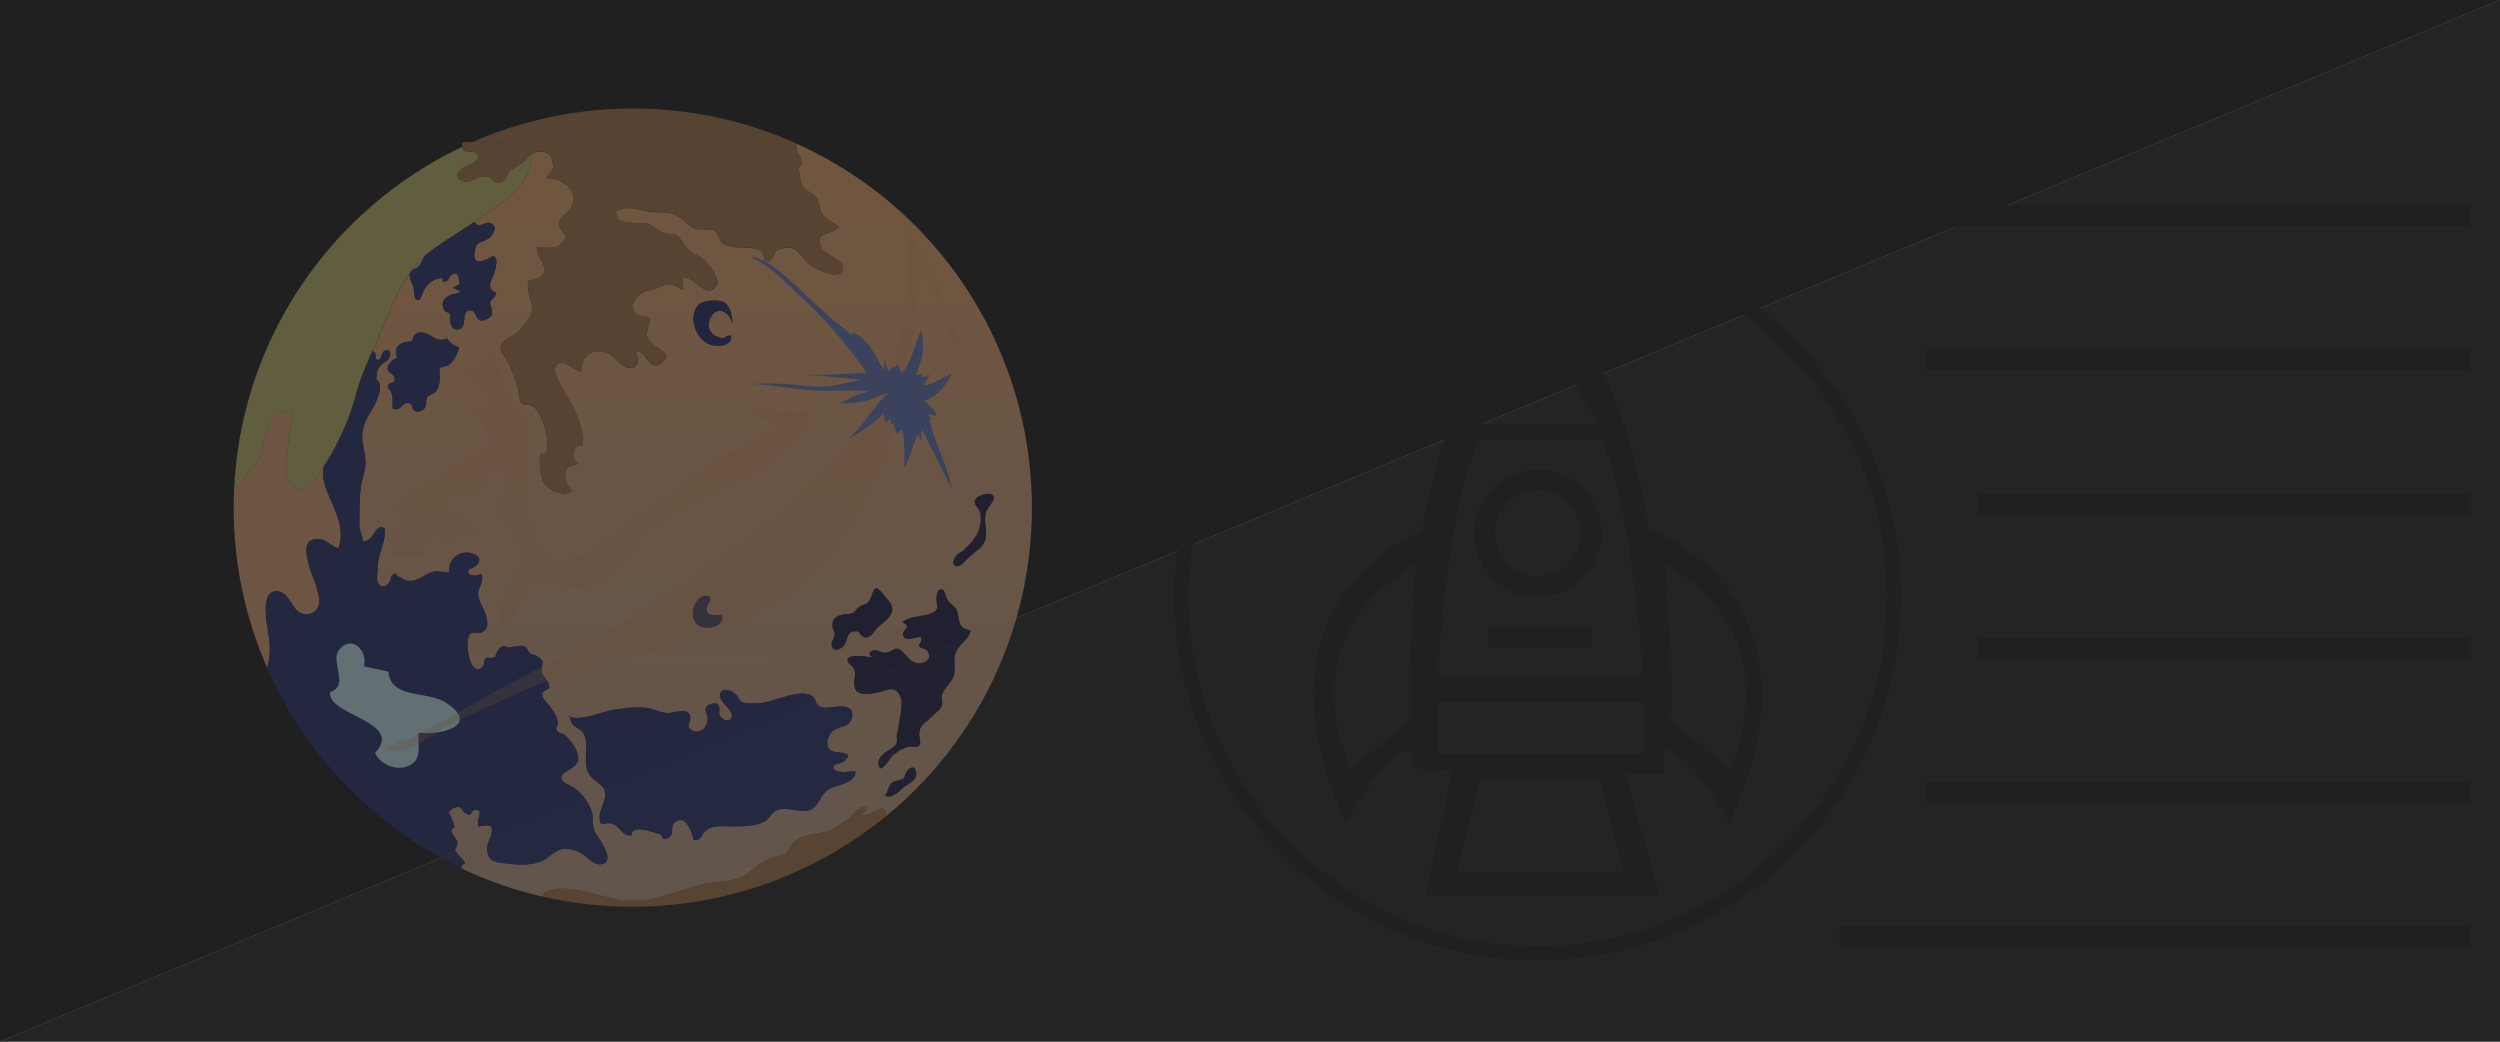<svg id="Layer_1" data-name="Layer 1" xmlns="http://www.w3.org/2000/svg" xmlns:xlink="http://www.w3.org/1999/xlink" viewBox="0 0 1440 600"><defs><style>.cls-1{fill:#2b2b2b;}.cls-14,.cls-2{fill:#202121;}.cls-3{fill:#abb2aa;}.cls-4{fill:#dfa778;}.cls-5{fill:url(#linear-gradient);}.cls-6{fill:#2c2f81;}.cls-10,.cls-6,.cls-7,.cls-8,.cls-9{opacity:0.75;}.cls-7{fill:#2b3789;}.cls-8{fill:#242257;}.cls-9{fill:#fbf089;}.cls-10,.cls-12{fill:#d5945c;}.cls-11{fill:#c5e8f2;}.cls-12{opacity:0.26;}.cls-13{fill:#6176b9;}.cls-14{opacity:0.6;}</style><linearGradient id="linear-gradient" x1="401.98" y1="518.56" x2="399.4" y2="83.08" gradientUnits="userSpaceOnUse"><stop offset="0" stop-color="#c1a58f"/><stop offset="1" stop-color="#eca76c"/></linearGradient></defs><title>about-us-background</title><polygon class="cls-1" points="0 600 1440 600 1440 0 0 600"/><polygon class="cls-2" points="0 0 0 600 1440 0 0 0"/><path class="cls-3" d="M241.45,153.19c.91-1.09,1.82-3.41,2.6-4.78a11.5,11.5,0,0,1,1.44-1.87,53.53,53.53,0,0,0-8.7,9.64C238,154.86,240.21,154.67,241.45,153.19Z"/><path class="cls-4" d="M155.18,369.35c-.66-6.57-6.75-30.47,5.11-28.72,7.83,1.15,7.91,14.32,17,13.05,13.63-1.91,2-21.49.65-27.85-1.29-6-3.83-14.15,3.32-15.23,6.28-1,8.4,3.54,13.56,5.2,5.33-13.95-5.83-27-8.53-39.67a27.59,27.59,0,0,1,0-7.28c-1.58,2.41-3.23,4.76-5,7-2.2,2.86-3.65,6.2-7.46,6a9.74,9.74,0,0,1-8.52-7.79c-2-12.32,3.22-25.28,2.54-37.82-7.63-.78-12.5,7.23-14.71,13.52-1.57,4.46-1.72,9.6-3.91,13.85s-5.87,8.28-8.75,11.89a16.59,16.59,0,0,1-5.55,4.94q-.32,6-.31,12a229.09,229.09,0,0,0,19.3,92.3A46,46,0,0,0,155.18,369.35Z"/><path class="cls-5" d="M594.36,292.45A229.94,229.94,0,0,0,458.76,82.73,14.15,14.15,0,0,0,459,86.1c.76,3.34,5.35,8,.62,10.74,1.5,2.94,1,5.49,1.9,8.47,1.32,4.51,4.14,4.46,7.3,6.83,4.17,3.13,2.39,8.94,6.26,12.89,2.26,2.3,5.71,3.46,8.16,5.75-4,4.88-14.89,2.4-10,11.95,2.23,4.33,13.89,7.3,12.2,12.53-2.18,6.74-14.82-.24-18.18-2.31-3.87-2.38-6.61-8.07-10.42-9.79-2.14-1-7.78-.21-9.63,1.3s-2,6.8-5.38,6c-2.3-.57-1.45-3.3-2.63-4.76-2.52-3.16-7.34-2.89-10.93-3a31.4,31.4,0,0,1-9.79-1.54c-4.78-1.69-2.87-2.48-5.19-6.31-3-4.94-9.55-1-14.18-3.63-3.54-2-5.61-5.47-9.66-7.27-4.23-1.88-8.14-1.5-12.61-1.71-7.06-.33-14.89-4.58-21.81-.78-1.68,9.82,14.49,5.63,19.08,7.73,3.38,1.54,5.68,4.51,9.41,5.2,4.33.8,5.79-.48,8.55,3.48,2.58,3.7,3.73,5.77,7.72,8.21,2.42,1.48,4.64,2.31,6.65,4.33,2.84,2.85,8.48,11.19,6.42,14.15-6,8.61-13.56-6.13-19.54-4.83-.08,2.42,0,4.9-.11,7.31-3.53-1.88-5.38-3.92-9.6-3.14-2.31.42-4.33,1.89-6.46,2.63-1.67.58-3.68.46-5.32,1.07-4.58,1.71-10,7.91-5.65,13.08,1.82,2.17,6.66.64,7.9,2.9.86,1.58-2,7.28-1.49,9.81,1.33,6.52,15.38,8.85,9.86,14.43-8.59,8.67-9.73-7-16-5,1.09,2.87,1.75,7.2-1.34,8.74-5.38,2.69-10.89-6.35-15.13-8.13-8.36-3.52-15.57,1.69-15.06,10.5-3,.42-10.93-8.5-14.67-3.36-2.46,3.38,3.57,12.81,5.38,15.89,5.23,8.92,11.18,19.27,9.75,30.22-4.09.13-4.21.48-4.74,3.85-.36,2.25-.12,4.85,2.13,5.76-1.11,2.86-4.35,1.17-6.07,3.21-2.9,3.41.1,10.66,2.93,13.23-4.66,3.86-13.89-.35-16.63-4.91-1.56-2.59-2.82-14.21-1.54-16.7,8,3,1.59-18.75-.51-22.25-1.12-1.84-2.79-4.24-4.68-5.25-1.49-.8-4.13,0-5.56-1.24-2.38-2.15-1.73-8.54-3.11-11.76-1.75-4.09-3.14-8.5-5.15-12.17-2.42-4.43-6.46-7.6-2.26-11.89,2.16-2.21,5.42-3,7.71-5.21a53.83,53.83,0,0,0,7.17-8.6c2.32-3.75,1.53-6.49.33-10.48a28.31,28.31,0,0,1-1.24-10.79c5.69.29,11.24-3.67,8.74-9.2-1.78-3.94-3.8-5.28-3.52-9.94,5.29-.43,9.06,1.94,13.41-1.69,6.65-5.54.68-5.4-.43-10.56s4.57-7,6.45-10.42c5.57-10.22-5.37-17.08-14.22-17.07,1.53-3.45,4.65-3.52,3.86-8.63-.62-4-2.12-6.26-6.31-6.53a8.56,8.56,0,0,0-6.68,2.1c.56,2.11.36,4.83-.91,8.36-4.85,13.48-18.59,21-29.63,28.67L273,127.83c1,.84,2.12,1.81,1.78,1.73,3.32.78,5.32-2.55,8.67-.63,2.55,1.46,1.6,4.24-.45,7-2.16,2.87-6.29,2.91-8.15,5-1.16,1.29-2.16,6.74-1.2,8.31,1.44,2.35,4.1,1.18,6.44.32,2.71-1,4.16-3.63,5.76-.11.61,1.33-.73,6.63-1.19,8.05-.77,2.38-3.36,6-1.88,8.73,2.07,3.81,4.27.29,2.36,4.31-.63,1.33-2.29,1.85-2.68,3.52-.44,1.93.58,1.84.67,3.47.14,2.58,1.41,3.95-2.08,6-7.85,4.54-5.61-5.47-10.67-4.69s-.71,10-6.3,10.9c-3.64.56-4.12-2.18-4.78-4.58-.37-1.37.34-2.79-.32-4.13s-2.32-1.15-2.85-2.05c-3.33-5.62,1.23-9,6.22-9.7,1.68-.63,2.2-.48,2.66-1.31a11.2,11.2,0,0,0-4.25-2.05c1.25-.82,2.78-1.57,4.15-2.4-1.13-2.36.06-6.76-3.87-5.66-3.19.89-1.73,4.8-6,4.4.07-.64-.17-1.44-.11-2.07-5.31.3-8.68,3-11.12,7.81-.89,1.73-1.5,6-4.05,4.45-1.49-.9-1.08-5.38-1.61-7.09-.73-2.34-3-5.58-1.88-8.19a2.53,2.53,0,0,1,.12-.23c-8.17,11.64-13.78,26.71-18.83,38.24-1,2.38-2.1,4.76-3.15,7.15,2.27.37,2.1,2.64,1.93,4.74,4.4,1.09,2.57-3.57,5-4.84,3.49-1.82,4,1.74,2.76,4.06-1.14,2.13-4.33,3.16-5.68,5.32s-1.56,4.57-1.65,7.2c5.76,2.87-1.73,16.18-3.73,19.26-3.23,5-5.2,11.44-4.08,17.37,1.29,6.83,2.56,11.09.46,18.17s-2.3,14-2.3,21.56c0,2.77-.22,5.63,0,8.39s1.81,5.17,1.8,8c6.21,1.69,6.77-10.51,12.52-7.27,1.34,7.52-3.9,14.68-3.87,22.66,0,2.15-.91,7.45.31,9.15,2.41,3.35,5,1.21,6.65-1.05,1-1.39,0-2.92,1.73-4,2.73-1.63,1.43.3,3,.91,1.76.71,3.86,2.65,6.6,2.69,4.2,0,7.32-2.44,10.93-4.25,4.59-2.3,7.21-.64,12.1-.7-1.27-7.41,5.94-13.38,13.6-10.73,6.57,2.26,3,7.69-2.16,8.77-1.78,3.28.63,3.49,3,3.76,2.85.33,4.62-3.07,4.39,2.26-.14,3.27-2.81,5.61-2.2,9.39.71,4.42,3.8,8.3,4.73,12.65.73,3.37.87,5.91-1.93,8-2.34,1.73-4.48-.08-6.52.86-4.68,2.14-1.92,17.23,1.24,19.84,2.49,2.08,4.06.93,5.63-1.52.64-1-.1-2.38.75-3.28,2-2.18,1.12-.16,3.05-.64,4.52-1.11,1.71.3,3.9-3.52.79-1.38,1.32-2.62,3.22-3.21,2.11-.66,1.24.57,3.22.56,2.56,0,7.26-1.6,9.58-.41,1.58.81,1.59,2.81,2.81,3.78s2.62.69,3.79,1.44c5.42,3.49,3,3.77,3,8.3,0,3.52,2.29,4.13,3.64,6.93,2.81,5.86-3.44,3.22-3.32,7.65,0,1.47,3.44,5,4.28,6.13,3.14,4.28,4.56,6.53,4.79,10.82.06.92-1.44,1.33-.69,3.11.65,1.54,3.52,1.91,4.61,2.8,3,2.5,6.46,7,7.4,10.85,1.14,4.69-.69,6.2-4.16,8.72-2.3,1.68-5.93,2.74-5,6,.52,1.92,5.61,3.77,7.13,4.84a28.36,28.36,0,0,1,10,13c1.46,4.14,0,8.72,2.14,12.56,1.9,3.42,12.47,17,3.6,18.42-4.34.7-7.6-3.78-10.8-5.8A18.16,18.16,0,0,0,324.57,489c-5,.52-7.69,4.78-12,6.78-6.9,3.23-16,2.3-23.26,1.36-5.68-.74-8.35-1.95-8.75-7.87-.27-4,2-5.93,2.59-9.35.88-4.73-.85-4.34-4.1-4.38-3.44,0-3.88,2.4-3.7-2.57.08-2.24,2.76-6.51-1.41-6.5-3.27,0-1.67,4.39-5.55,2.13-3.55-2.07-1.83-5.27-6.88-3.08-4.42,1.92-2.77,2.29-1.6,5.36a38.72,38.72,0,0,1,1.9,5.89c-5.07,1.55,2.09,5.82,1.63,9.22-.6,4.48-3,2.19.53,6.34,1.44,1.69,2.94,2.86,3.95,4.89-1.73.47-2,1.63-2,3a227.43,227.43,0,0,0,45.95,16.1l.57-.6c4.08-4.2,10.21-4.13,16-3.6,9.24.83,18.28,4.41,27.52,6s18.2.43,26.87-2.17c6.55-2,13.06-4,19.61-6,7.78-2.44,16.07-1.56,23.5-4.31,6.22-2.3,10.13-8.08,16.06-10.79,3-1.38,6.71-1.36,9.6-2.79s3.12-4.05,5.21-6.35c6-6.59,16.22-4.34,22.65-8.26a76.89,76.89,0,0,0,9.57-6.28c2.87-2.45,5.46-6.9,9.94-6,.26,2.23-2,3.34-3.71,4.31,4.76,1.63,10.62-5.2,13.78-3.41.77.44,1.29,2,1.76,3.71A229.39,229.39,0,0,0,594.36,292.45ZM260.64,208.18c-2.49,3.32-3.8,2.4-7.38,3.72-.22,4.2.78,9.32-1.69,13-1.44,2.13-4,2.11-5.35,3.8s-.12,4.1-1.41,6.12A5,5,0,0,1,239.7,237c-3.15-.8-1.22-3.44-3.57-4.6-4-2-5.32,5.32-9.84,2.88-.63-3.78.39-5.94-1-9.52-.62-1.55-2.27-1.38-1.66-3.7.52-1.92,2.86-1,3.44-2.46,1.46-3.71-3.54-4.64-3.83-7.09-.3-2.63,3.36-5.81,5.58-6.4-2.59-7.3,2.3-9.18,8.69-9.55.54-5.6,5.07-6,9.42-3.86,4,2,5.54,4.27,10.66,2.18,1.73,3.06,4.46,4.38,6.9,5.31A21.41,21.41,0,0,1,260.64,208.18ZM554.31,317.57c6.62-5.84,11.65-11.91,10.47-21.33-.51-4.05-4.7-5.4-2.85-8.72,1.24-2.24,8.08-4.27,10-2.12s-2.77,6.5-3.72,8.83c-1.32,3.28-.74,7-.38,10.5,1,9.33-3.15,10.62-9.67,16.21-1.53,1.31-5.86,7.07-8.3,4.59S552.15,318.17,554.31,317.57Zm-74.84,42.64c0-5.43,4.07-6,8.7-6.53,4.49-.07,4.5-2.67,6.94-4.25,2.91-1.88,4.52-.64,6.13-4.45,2.3-5.48,2.44-9,7.49-2.63,3,3.78,7.29,7,4,12.2-2.3,3.66-6.81,5.64-9.31,9.37-2.75,4.09-6.15,4.91-8.83-.15-6.44-1.06-5.89,3-7.76,6.86-1.63,3.37-7.48,5.8-7.83.46-.12-1.89,1.6-3.3,1.74-5.22C480.93,363.67,479.47,362.17,479.47,360.21ZM402.76,175.26c2.55-2.36,11.16-2.91,14.28-1.09,3.87,2.25,4.72,8.88,5,12.72-.89-5.78-8.15-11.67-12.29-4.65-4,6.79.4,12.09,7.07,12.61a7.09,7.09,0,0,1,4.28-1.67c.88,6.45-8.12,6.75-12.21,5.26C400.67,195.46,395.73,181.77,402.76,175.26Zm4.91,168c4.06,1.7-1.62,5.52-.65,8.48,1.15,3.55,5.58,2.3,8.85,2.46,1.61,7.48-10.26,9.26-14.31,5.39C396.33,354.58,400,342.49,407.67,343.24Zm69.64,111.4c-5.1,3-5.61,10.68-11.77,12.18s-12.91-2.92-18.83.32c-2.66,1.45-3.63,4.51-6.16,5.94C435,476.25,427,476,420.72,476c-5.3,0-11.05-.86-15,3.26-2.3,2.41-1.52,5-6.24,4.54-.81-4-4.58-15.86-11.14-9.71-2.11,2-.36,5.23-2,7.32s-5.15,2.89-5.31-.55c-3.4-.86-17.49-6.69-17.11.3-6.85.93-6.53-7.23-13.72-6.94-3.65.15-4.68,1.66-4.82-3.35-.1-3.51,1.67-6.45,2.61-9.66,2.85-9.78-5.2-9.12-9-15.86-3.87-6.92,1.16-16.42-3.09-23.08-1.57-2.45-4.59-3.22-6.11-5.1a8.16,8.16,0,0,1-1.45-4.06c-.27-.06-.55-.13-.82-.21.64-1.27.68-.85.82.21,8.38,1.9,17.64-3.23,26.18-4.46,5.28-.76,11.55-1.51,16.95-1,4.43.43,8.17,2.56,12.36,3.11,3.23.41,9.61-2.7,12.46-.22,4.11,3.57-3.41,8.19,3.29,10.57,4.53,1.61,8-2.81,8-7.13,0-2.26-2-4.52-.89-6.58.86-1.59,4.68-2.95,6.34-1.89,2.61,1.66.48,4.62,1.55,6.73.64,1.27,3.94,3.68,5.8,2.38,4.41-3.09-4.3-9.42-5.18-11.95-2.38-6.89,5.23-6.11,8.65-2.58,1.44,1.5,2,3.71,4.12,4.56s6.77.43,9.19.41c6.94-.07,26.38-10.09,31.67-3,1.9,2.53.43,3.19,3.15,4.76,2.37,1.37,5.37.66,7.83.43,5-.44,12.52-1.37,10.81,6.22-1.42,6.28-8,4.21-11.58,8.26-2.91,3.28-4.07,9.35.77,11.12,3.11,1.14,13.24-.17,6.1,5.86-1.27,1.09-5.2,1.19-5.78,2.83-.87,2.47,2.93,3,4.9,3.17,2.76.23,5.11-.92,7.79-.05C492.21,451.38,481.89,452,477.31,454.64ZM506,439.41c-.09-3.84,4.93-6.62,7.42-8.27,5.77-3.83,1.52-5.74,3.92-10.88.7-7,3.17-14.57,1.18-19.15-3-7-8.18-3.14-13.78-2.08-6.18,1.18-12.55,1.85-12.75-5.31-.07-2.5,1.1-5.47.12-8.05-.64-1.7-4.05-4-4-5.44.25-4,11.48-1.65,14.36-1.82-2.83-1.53-1.65-3.37,1.08-3.8,2.09-.33,4.57,1.69,7,1.28,4.52-.76,5-4.38,9.29-.46,2.8,2.54,4.66,6.17,9,6.55s8.53-3.1,5.18-7.19c-1.08-1.32-3.9-1.29-4.5-2.65s2.34-2.8.75-5.35c-2.28.14-8.62,2.82-9.95-.48-1.57-3.88,5.75-4.77-.46-7.84,3-3.46,11.27-3.24,15.56-4.84,6.86-2.57,3.56-4.34,4.08-10,.18-1.86.86-4.94,3.5-3.93,1.11.42,1.74,4.13,2.49,5.34,2.82,4.48,5.56,3.6,6.41,9.47.87,6,1.45,7.09,7.12,8.78-1,5.27-6.22,7.36-8.33,12.09-2.29,5.15.62,10-1.93,15.25-1.81,3.72-5.68,6.2-6.24,10.44-.31,2.4.9,4-.49,6.43-.8,1.42-3.46,3.4-4.71,4.74-3.54,3.77-7.67,5-7.88,10.37-.07,1.74,1.33,5,.07,6.55-1.54,1.93-4,.57-6.33,1.07a20.59,20.59,0,0,0-10.12,6.12C511.91,437.87,506.18,447.29,506,439.41Zm14.82,13.83c-2.09,1.59-7,7.68-11.32,4.88,2-.7,1.71-5.77,4.8-7.6,1.55-.92,3.55-.81,5-1.54,3.13-1.57.91-.31,2.37-3.48s5.51-5.66,6.08-.22C528.18,449.53,523.47,451.19,520.81,453.24Z"/><path class="cls-6" d="M408.88,198.44c4.09,1.49,13.09,1.19,12.21-5.26a7.09,7.09,0,0,0-4.28,1.67c-6.67-.52-11.08-5.82-7.07-12.61,4.14-7,11.4-1.13,12.29,4.65-.27-3.84-1.12-10.47-5-12.72-3.12-1.82-11.73-1.27-14.28,1.09C395.73,181.77,400.67,195.46,408.88,198.44Z"/><path class="cls-7" d="M268,497.2c-1-2-2.51-3.2-3.95-4.89-3.55-4.15-1.13-1.86-.53-6.34.46-3.4-6.7-7.67-1.63-9.22a38.72,38.72,0,0,0-1.9-5.89c-1.17-3.07-2.82-3.44,1.6-5.36,5-2.19,3.33,1,6.88,3.08,3.88,2.26,2.28-2.12,5.55-2.13,4.17,0,1.49,4.26,1.41,6.5-.18,5,.26,2.53,3.7,2.57,3.25,0,5-.35,4.1,4.38-.63,3.42-2.86,5.36-2.59,9.35.4,5.92,3.07,7.13,8.75,7.87,7.25.94,16.36,1.87,23.26-1.36,4.28-2,6.93-6.26,12-6.78a18.16,18.16,0,0,1,10.95,2.94c3.2,2,6.46,6.5,10.8,5.8,8.87-1.43-1.7-15-3.6-18.42-2.15-3.84-.68-8.42-2.14-12.56a28.36,28.36,0,0,0-10-13c-1.52-1.07-6.61-2.92-7.13-4.84-.89-3.29,2.74-4.35,5-6,3.47-2.52,5.3-4,4.16-8.72-.94-3.83-4.39-8.35-7.4-10.85-1.09-.89-4-1.26-4.61-2.8-.75-1.78.75-2.19.69-3.11-.23-4.29-1.65-6.54-4.79-10.82-.84-1.15-4.24-4.66-4.28-6.13-.12-4.43,6.13-1.79,3.32-7.65-1.35-2.8-3.61-3.41-3.64-6.93,0-4.53,2.39-4.81-3-8.3-1.17-.75-2.65-.55-3.79-1.44s-1.23-3-2.81-3.78c-2.32-1.19-7,.39-9.58.41-2,0-1.11-1.22-3.22-.56-1.9.59-2.43,1.83-3.22,3.21-2.19,3.82.62,2.41-3.9,3.52-1.93.48-1-1.54-3.05.64-.85.9-.11,2.28-.75,3.28-1.57,2.45-3.14,3.6-5.63,1.52-3.16-2.61-5.92-17.7-1.24-19.84,2-.94,4.18.87,6.52-.86,2.8-2.08,2.66-4.62,1.93-8-.93-4.35-4-8.23-4.73-12.65-.61-3.78,2.06-6.12,2.2-9.39.23-5.33-1.54-1.93-4.39-2.26-2.35-.27-4.76-.48-3-3.76,5.16-1.08,8.73-6.51,2.16-8.77-7.66-2.65-14.87,3.32-13.6,10.73-4.89.06-7.51-1.6-12.1.7-3.61,1.81-6.73,4.3-10.93,4.25-2.74,0-4.84-2-6.6-2.69-1.53-.61-.23-2.54-3-.91-1.75,1-.73,2.57-1.73,4-1.64,2.26-4.24,4.4-6.65,1.05-1.22-1.7-.3-7-.31-9.15,0-8,5.21-15.14,3.87-22.66-5.75-3.24-6.31,9-12.52,7.27,0-2.78-1.57-5.07-1.8-8s0-5.62,0-8.39c0-7.54.16-14.34,2.3-21.56s.83-11.34-.46-18.17c-1.12-5.93.85-12.4,4.08-17.37,2-3.08,9.49-16.39,3.73-19.26.09-2.63.21-4.92,1.65-7.2s4.54-3.19,5.68-5.32c1.24-2.32.73-5.88-2.76-4.06-2.44,1.27-.61,5.93-5,4.84.17-2.1.34-4.37-1.93-4.74-3.63,8.25-7.16,16.59-9.44,25.25a139.22,139.22,0,0,1-10,26.23,143.39,143.39,0,0,1-8.64,15.14,27.59,27.59,0,0,0,0,7.28c2.7,12.67,13.86,25.72,8.53,39.67-5.16-1.66-7.28-6.15-13.56-5.2-7.15,1.08-4.61,9.23-3.32,15.23,1.36,6.36,13,25.94-.65,27.85-9.06,1.27-9.14-11.9-17-13.05-11.86-1.75-5.77,22.15-5.11,28.72a46,46,0,0,1-1.28,15.4,230.68,230.68,0,0,0,112,115.43C265.94,498.83,266.22,497.67,268,497.2Z"/><path class="cls-7" d="M257.54,194.85c-5.12,2.09-6.65-.17-10.66-2.18-4.35-2.18-8.88-1.74-9.42,3.86-6.39.37-11.28,2.25-8.69,9.55-2.22.59-5.88,3.77-5.58,6.4.29,2.45,5.29,3.38,3.83,7.09-.58,1.46-2.92.54-3.44,2.46-.61,2.32,1,2.15,1.66,3.7,1.44,3.58.42,5.74,1,9.52,4.52,2.44,5.82-4.88,9.84-2.88,2.35,1.16.42,3.8,3.57,4.6a5,5,0,0,0,5.11-2.17c1.29-2,0-4.34,1.41-6.12s3.91-1.67,5.35-3.8c2.47-3.66,1.47-8.78,1.69-13,3.58-1.32,4.89-.4,7.38-3.72a21.41,21.41,0,0,0,3.8-8C262,199.23,259.27,197.91,257.54,194.85Z"/><path class="cls-7" d="M245.49,146.54a11.5,11.5,0,0,0-1.44,1.87c-.78,1.37-1.69,3.69-2.6,4.78-1.24,1.48-3.42,1.67-4.66,3l-.47.66a2.53,2.53,0,0,0-.12.23c-1.15,2.61,1.15,5.85,1.88,8.19.53,1.71.12,6.19,1.61,7.09,2.55,1.55,3.16-2.72,4.05-4.45,2.44-4.78,5.81-7.51,11.12-7.81-.06.63.18,1.43.11,2.07,4.32.4,2.86-3.51,6-4.4,3.93-1.1,2.74,3.3,3.87,5.66-1.37.83-2.9,1.58-4.15,2.4a11.2,11.2,0,0,1,4.25,2.05c-.46.83-1,.68-2.66,1.31-5,.71-9.55,4.08-6.22,9.7.53.9,2.13.58,2.85,2.05s0,2.76.32,4.13c.66,2.4,1.14,5.14,4.78,4.58,5.59-.85,1.31-10.13,6.3-10.9s2.82,9.23,10.67,4.69c3.49-2,2.22-3.39,2.08-6-.09-1.63-1.11-1.54-.67-3.47.39-1.67,2.05-2.19,2.68-3.52,1.91-4-.29-.5-2.36-4.31-1.48-2.72,1.11-6.35,1.88-8.73.46-1.42,1.8-6.72,1.19-8.05-1.6-3.52-3.05-.89-5.76.11-2.34.86-5,2-6.44-.32-1-1.57,0-7,1.2-8.31,1.86-2.06,6-2.1,8.15-5,2-2.72,3-5.5.45-7-3.35-1.92-5.35,1.41-8.67.63.34.08-.76-.89-1.78-1.73-8.58,5.82-17.67,11.17-25.88,17.41C246.55,145.65,246,146.09,245.49,146.54Z"/><path class="cls-7" d="M415.87,354.18c-3.27-.16-7.7,1.09-8.85-2.46-1-3,4.71-6.78.65-8.48-7.67-.75-11.34,11.34-6.11,16.33C405.61,363.44,417.48,361.66,415.87,354.18Z"/><path class="cls-8" d="M527.73,445.28c-.57-5.44-4.61-2.95-6.08.22s.76,1.91-2.37,3.48c-1.44.73-3.44.62-5,1.54-3.09,1.83-2.8,6.9-4.8,7.6,4.27,2.8,9.23-3.29,11.32-4.88C523.47,451.19,528.18,449.53,527.73,445.28Z"/><path class="cls-8" d="M523.2,430.27c2.33-.5,4.79.86,6.33-1.07,1.26-1.58-.14-4.81-.07-6.55.21-5.38,4.34-6.6,7.88-10.37,1.25-1.34,3.91-3.32,4.71-4.74,1.39-2.44.18-4,.49-6.43.56-4.24,4.43-6.72,6.24-10.44,2.55-5.27-.36-10.1,1.93-15.25,2.11-4.73,7.34-6.82,8.33-12.09-5.67-1.69-6.25-2.75-7.12-8.78-.85-5.87-3.59-5-6.41-9.47-.75-1.21-1.38-4.92-2.49-5.34-2.64-1-3.32,2.07-3.5,3.93-.52,5.62,2.78,7.39-4.08,10-4.29,1.6-12.54,1.38-15.56,4.84,6.21,3.07-1.11,4,.46,7.84,1.33,3.3,7.67.62,9.95.48,1.59,2.55-1.42,3.86-.75,5.35s3.42,1.33,4.5,2.65c3.35,4.09-.93,7.55-5.18,7.19s-6.23-4-9-6.55c-4.33-3.92-4.77-.3-9.29.46-2.39.41-4.87-1.61-7-1.28-2.73.43-3.91,2.27-1.08,3.8-2.88.17-14.11-2.17-14.36,1.82-.09,1.48,3.32,3.74,4,5.44,1,2.58-.19,5.55-.12,8.05.2,7.16,6.57,6.49,12.75,5.31,5.6-1.06,10.75-4.89,13.78,2.08,2,4.58-.48,12.11-1.18,19.15-2.4,5.14,1.85,7.05-3.92,10.88-2.49,1.65-7.51,4.43-7.42,8.27.19,7.88,5.92-1.54,7.09-3A20.59,20.59,0,0,1,523.2,430.27Z"/><path class="cls-8" d="M479,371.09c.35,5.34,6.2,2.91,7.83-.46,1.87-3.84,1.32-7.92,7.76-6.86,2.68,5.06,6.08,4.24,8.83.15,2.5-3.73,7-5.71,9.31-9.37,3.26-5.18-1.05-8.42-4-12.2-5.05-6.4-5.19-2.85-7.49,2.63-1.61,3.81-3.22,2.57-6.13,4.45-2.44,1.58-2.45,4.18-6.94,4.25-4.63.52-8.71,1.1-8.7,6.53,0,2,1.46,3.46,1.3,5.66C480.63,367.79,478.91,369.2,479,371.09Z"/><path class="cls-8" d="M558.13,320.94c6.52-5.59,10.63-6.88,9.67-16.21-.36-3.53-.94-7.22.38-10.5,1-2.33,5.73-6.55,3.72-8.83s-8.73-.12-10,2.12c-1.85,3.32,2.34,4.67,2.85,8.72,1.18,9.42-3.85,15.49-10.47,21.33-2.16.6-6.95,5.43-4.48,8S556.6,322.25,558.13,320.94Z"/><path class="cls-9" d="M304.55,97.83c-4.84,13.48-18.58,21-29.63,28.68L273,127.83c-8.57,5.83-17.67,11.17-25.88,17.41-.54.41-1.08.85-1.61,1.3a53.53,53.53,0,0,0-8.7,9.64,3.15,3.15,0,0,0-.47.66c-8.17,11.65-13.78,26.71-18.83,38.24-1,2.38-2.1,4.76-3.15,7.15-3.63,8.24-7.16,16.59-9.43,25.25a138.26,138.26,0,0,1-10,26.22,141.7,141.7,0,0,1-8.63,15.15c-1.58,2.41-3.23,4.76-5,7-2.22,2.86-3.65,6.2-7.47,6a9.72,9.72,0,0,1-8.52-7.78c-2-12.32,3.22-25.28,2.55-37.82-7.64-.78-12.51,7.23-14.72,13.52-1.58,4.46-1.72,9.6-3.91,13.85s-5.87,8.27-8.75,11.89a16.59,16.59,0,0,1-5.55,4.94c4.46-86.66,56.92-160.62,131.3-195.85a3.59,3.59,0,0,0,1.14,2.12c1.4,1.22,4.7,0,6.3,1.11,5.69,4.07-3,6.6-6.2,8.37-4.29,2.4-6.41,6.51-.65,8.14,5.92,1.68,9.6-5,15.74-2,.9.45.46,1.71,2.19,2.42a6,6,0,0,0,4.79-.22c1.92-1.08,2.48-3.7,4.14-6.31,3.64-2.44,6.73-3.33,10-7a20.46,20.46,0,0,1,1.82-1.8C306,91.57,305.82,94.3,304.55,97.83Z"/><path class="cls-9" d="M236.32,156.84l.47-.66A3.15,3.15,0,0,0,236.32,156.84Z"/><path class="cls-7" d="M485.12,444.64c-2-.16-5.77-.7-4.9-3.17.58-1.64,4.51-1.74,5.78-2.83,7.14-6-3-4.72-6.1-5.86-4.84-1.77-3.68-7.84-.77-11.12,3.59-4.05,10.16-2,11.58-8.26,1.71-7.59-5.81-6.66-10.81-6.22-2.46.23-5.46.94-7.83-.43-2.72-1.57-1.25-2.23-3.15-4.76-5.29-7.05-24.73,3-31.67,3-2.42,0-7.09.41-9.19-.41s-2.68-3.06-4.12-4.56c-3.42-3.53-11-4.31-8.65,2.58.88,2.53,9.59,8.86,5.18,11.95-1.86,1.3-5.16-1.11-5.8-2.38-1.07-2.11,1.06-5.07-1.55-6.73-1.66-1.06-5.48.3-6.34,1.89-1.11,2.06.92,4.32.89,6.58-.05,4.32-3.48,8.74-8,7.13-6.7-2.38.82-7-3.29-10.57-2.85-2.48-9.23.63-12.46.22-4.19-.55-7.93-2.68-12.36-3.11-5.4-.52-11.67.23-16.95,1-8.54,1.23-17.8,6.36-26.18,4.46a8.16,8.16,0,0,0,1.45,4.06c1.52,1.88,4.54,2.65,6.11,5.1,4.25,6.66-.78,16.16,3.09,23.08,3.78,6.74,11.83,6.08,9,15.86-.94,3.21-2.71,6.15-2.61,9.66.14,5,1.17,3.5,4.82,3.35,7.19-.29,6.87,7.87,13.72,6.94-.38-7,13.71-1.16,17.11-.3.16,3.44,3.71,2.65,5.31.55s-.16-5.34,2-7.32c6.56-6.15,10.33,5.72,11.14,9.71,4.72.48,3.94-2.13,6.24-4.54,3.94-4.12,9.69-3.26,15-3.26,6.23,0,14.23.29,19.83-2.88,2.53-1.43,3.5-4.49,6.16-5.94,5.92-3.24,12.7,1.18,18.83-.32s6.67-9.19,11.77-12.18c4.58-2.69,14.9-3.26,15.6-10.05C490.23,443.72,487.88,444.87,485.12,444.64Z"/><path class="cls-7" d="M327.6,412.86c.27.08.55.15.82.21C328.28,412,328.24,411.59,327.6,412.86Z"/><path class="cls-10" d="M272.87,81.57a87.8,87.8,0,0,1,8.85.16c9,.6,21.69-.07,23.75,7.74a8.56,8.56,0,0,1,6.68-2.1c4.19.27,5.69,2.52,6.31,6.53.79,5.11-2.33,5.18-3.86,8.63,8.85,0,19.79,6.85,14.22,17.07-1.88,3.45-7.53,5.4-6.45,10.42s7.08,5,.43,10.56c-4.35,3.63-8.12,1.26-13.41,1.69-.28,4.66,1.74,6,3.52,9.94,2.5,5.53-3.05,9.49-8.74,9.2a28.31,28.31,0,0,0,1.24,10.79c1.2,4,2,6.73-.33,10.48a53.83,53.83,0,0,1-7.17,8.6c-2.29,2.21-5.55,3-7.71,5.21-4.2,4.29-.16,7.46,2.26,11.89,2,3.67,3.4,8.08,5.15,12.17,1.38,3.22.73,9.61,3.11,11.76,1.43,1.28,4.07.44,5.56,1.24,1.89,1,3.56,3.41,4.68,5.25,2.1,3.5,8.49,25.24.51,22.25-1.28,2.49,0,14.11,1.54,16.7,2.74,4.56,12,8.77,16.63,4.91-2.83-2.57-5.83-9.82-2.93-13.23,1.72-2,5-.35,6.07-3.21-2.25-.91-2.49-3.51-2.13-5.76.53-3.37.65-3.72,4.74-3.85,1.43-11-4.52-21.3-9.75-30.22-1.81-3.08-7.84-12.51-5.38-15.89,3.74-5.14,11.66,3.78,14.67,3.36-.51-8.81,6.7-14,15.06-10.5,4.24,1.78,9.75,10.82,15.13,8.13,3.09-1.54,2.43-5.87,1.34-8.74,6.29-2,7.43,13.68,16,5,5.52-5.58-8.53-7.91-9.86-14.43-.52-2.53,2.35-8.23,1.49-9.81-1.24-2.26-6.08-.73-7.9-2.9-4.35-5.17,1.07-11.37,5.65-13.08,1.64-.61,3.65-.49,5.32-1.07,2.13-.74,4.15-2.21,6.46-2.63,4.22-.78,6.07,1.26,9.6,3.14.13-2.41,0-4.89.11-7.31,6-1.3,13.54,13.44,19.54,4.83,2.06-3-3.58-11.3-6.42-14.15-2-2-4.23-2.85-6.65-4.33-4-2.44-5.14-4.51-7.72-8.21-2.76-4-4.22-2.68-8.55-3.48-3.73-.69-6-3.66-9.41-5.2-4.59-2.1-20.76,2.09-19.08-7.73,6.92-3.8,14.75.45,21.81.78,4.47.21,8.38-.17,12.61,1.71,4,1.8,6.12,5.26,9.66,7.27,4.63,2.63,11.2-1.31,14.18,3.63,2.32,3.83.41,4.62,5.19,6.31a31.4,31.4,0,0,0,9.79,1.54c3.59.15,8.41-.12,10.93,3,1.18,1.46.33,4.19,2.63,4.76,3.34.82,3.48-4.42,5.38-6s7.49-2.27,9.63-1.3c3.81,1.72,6.55,7.41,10.42,9.79,3.36,2.07,16,9.05,18.18,2.31,1.69-5.23-10-8.2-12.2-12.53-4.93-9.55,5.94-7.07,10-11.95-2.45-2.29-5.9-3.45-8.16-5.75-3.87-4-2.09-9.76-6.26-12.89-3.16-2.37-6-2.32-7.3-6.83-.88-3-.4-5.53-1.9-8.47,4.73-2.71.14-7.4-.62-10.74a14.15,14.15,0,0,1-.23-3.37,230.44,230.44,0,0,0-185.89-1.16Z"/><path class="cls-10" d="M266.21,84.59q3.3-1.56,6.66-3c-2.22.07-4.41.24-6.59.52A6.58,6.58,0,0,0,266.21,84.59Z"/><path class="cls-10" d="M281.72,81.73a87.8,87.8,0,0,0-8.85-.16q-3.36,1.46-6.66,3a3.54,3.54,0,0,0,1.14,2.12c1.4,1.22,4.7,0,6.3,1.11,5.68,4.07-3,6.6-6.2,8.36-4.29,2.41-6.41,6.52-.65,8.15,5.92,1.68,9.6-5,15.75-2,.89.45.45,1.71,2.17,2.42a6,6,0,0,0,4.8-.22c1.92-1.08,2.48-3.7,4.14-6.31,3.64-2.44,6.73-3.34,10-7a19.09,19.09,0,0,1,1.8-1.8C303.41,81.66,290.72,82.33,281.72,81.73Z"/><path class="cls-10" d="M509.07,466c-3.16-1.79-9,5-13.78,3.41,1.72-1,4-2.08,3.71-4.31-4.48-.94-7.07,3.51-9.94,6a76.89,76.89,0,0,1-9.57,6.28c-6.43,3.92-16.66,1.67-22.65,8.26-2.09,2.3-2.25,4.89-5.21,6.35s-6.58,1.41-9.6,2.79c-5.93,2.71-9.84,8.49-16.06,10.79-7.43,2.75-15.72,1.87-23.5,4.31-6.55,2.06-13.06,4.07-19.61,6-8.67,2.6-17.72,3.73-26.87,2.17s-18.28-5.16-27.52-6c-5.8-.53-11.93-.6-16,3.6l-.57.6a230.31,230.31,0,0,0,198.94-46.55C510.36,468.06,509.84,466.46,509.07,466Z"/><path class="cls-11" d="M216.06,433.63c17.1-18.27-27.87-21.39-25.91-35,11.57-3.9-.29-17.41,5.13-24.27,7.05-8.95,16.63.05,14.45,9.5,4.78,1,9.22,1.93,14,3,1.17,15.9,22.6,11.1,32.86,17.7,20.22,13-1.45,19.05-15.51,17.56-.5,9.24,2.4,15.87-6.72,19.41C227.89,444,218.43,439.88,216.06,433.63Z"/><path class="cls-12" d="M229.55,427.1c3.59.13,6.57-1.9,9.67-3.49,7.13-3.66,14.39-7.12,21.33-11.21,15.45-9.09,31.41-17.9,47.36-26.21,41.27-21.51,82.94-45.11,119.75-74,15.26-12,31.27-24.38,44.7-38.38,10.63-11.08,18.9-23.07,27-36,12.21-19.57,20.58-42.44,22.63-65.56,1.38-15.49,1.92-32-2.64-46.53,10.29,17.16,20,35.14,27.45,54.21a193.85,193.85,0,0,1,6.9,21.19c-6.92-3.49-7.15-11.55-9.52-18.12-3.27-9.08-6.8-17.59-12.72-24.82-3.85,6.91-3.69,19.12-4.79,26.89-1.76,12.41-4.42,24.63-6.52,37C515.75,247.8,509,270.9,495.44,293.4c-9.64,16-21.15,29.21-34.78,41.92-18.84,17.58-43.67,27.76-68.05,35.21-23.64,7.23-47.93,11.2-71.28,19.53-17.71,6.32-34.61,14.56-51.73,22.23-11.72,5.25-22.08,13-33.64,18.53-4.82,2.29-10.53,3.92-14.2-1C225.84,430,228,428.72,229.55,427.1Z"/><path class="cls-13" d="M499.26,214.83a263.29,263.29,0,0,0-36.94-43c-8.49-8-18.74-18.93-29.58-23.7,7.42-.52,20.85,12,26.55,17.29,8.13,7.48,15.9,15.17,24.59,22.05a98.8,98.8,0,0,1,14,12.95c-3-1.35-6.33-5.86-7.72-8.95,9.55,2.19,14.44,14.31,18.9,21.73,0-2.14.45-3.92.6-6,.68,2.51,1.19,5.09,2.47,6.92.44-.39.63-1.32,1-1.82a21.73,21.73,0,0,0,4.29-2c.3,1.55,1.69,3.07,2.05,4.51,5.16-4.83,7.85-17.93,11.15-24.44,2.37,10.39.49,16.4-3,25.67.9-.24,2.69-.18,3.57-.47.12.38-.1,1.5.19,1.78,1.8-.68,3-.53,4.39-2.16-1.22,2.22-2.57,4.59-3.78,6.71,4.59.07,11.64-4.77,16.19-6.64-3.49,6.62-7.85,13.3-16,15.39,2.67,2.09,6.55,5.7,7.42,8.85a24.12,24.12,0,0,1-5.47-1.25c1.49,1,1.42,2,2.34,3.2a2.08,2.08,0,0,0-1.15.38c3.33,13.76,10.42,26.07,13,40-5.81-11.55-11.5-23-17.17-34.41-.43,2.13-.45,4.73-1.18,7,.06-1.8-.55-2.85-.79-4.41-3.88,5.79-4.71,13.82-8.33,19.78,0-7.38.64-16-1.54-22.74-.57,1.06-1.79,1.95-2.38,3a10.39,10.39,0,0,1-2-6.67,8.06,8.06,0,0,0-1.75,1.21c.14-1.18-.27-2.64-.15-3.84-.72,1-2.21,2-3,3.13-.19-1.72-1.16-3.7-1-5.67-6.37,6.5-13.64,10.78-21.45,15.28,9.54-7,15.3-19.69,24.11-26.9-4.85.54-9,3.53-14,4.5a87.58,87.58,0,0,1-16.25,1.27c3.21.22,9.11-3.42,9.31-3.93,2.89-1.22,6.65-1.89,9.22-3.13-12.05-1-24.33.42-36.56-.8-9.89-1-20-3-29.81-3.27,10.3-1,23.26.28,33.58,1.31,11.23,1.11,18.84-2.07,29.4-3.77-11.61-1.06-25.34-2.76-35.86-2.76C472.65,216.13,484.89,215.43,499.26,214.83Z"/><path class="cls-12" d="M305.48,250.21c1.32-6.56-9.7-18.32-13-24.47-4.42-8.32-5.35-20.57-10.3-27.34.42,8.49-3.7,15.51-13,13-5,11.38,8,7.62,11.43,16.28,5,12.45-8.4,7-14.19,2,3.69,6.8,10.68,12.23,13.6,19.5,4.62,11.49-1.27,10.21-10.79,14.69-8.34,3.93-15,9.78-22.47,14.71-6.84,4.53-16.22,7.63-21.19,14.44,2.38.84,4.25,2.48,7.3,2.33-2.67,5.86-8.64,18.05-7.53,25.14,4.28,2.47,6.06-1.12,9.35-1.07,3.07,0,6,1.39,9.91,1.09-.26-3.32-.5-10.54,3.28-12.39,6.14-3,7.16,5.09,12,4.68,4.56-.39,6.49-7.67,11.75-7.36,3.3.19,8.51,5.36,10.9,7.5-5.3-4-8.26-9.8-13.77-13.83-4.7-3.43-12.13-4.05-11.34-10.79,1.21-10.33,9.15-2.89,14.51-4.09,7.41-1.65,5-6.55,9.57-11.55,7.23-7.89,14-2,12.24,7.91-.86,4.9-8.49,8.91-8,13.65.36,3.3,9.08,10.7,11.11,14.91,3.19,6.61,3.72,10,2.22,16.89-1.26,5.84-14.5,26.72-11.12,31.87,4.74,7.23,9.11-4.39,10.47-7.54,2.8-6.47,2-11.83,8.94-14,11.48-3.68,24.76,6.76,36.63-1,12.31-8,21.42-23.78,33.86-32.56,27.73-19.55,78.56-32.27,91.93-66.19-16.41,1.8-34,0-48.51-8.79,10.52,3.74,16.29,17.34,29.52,17.65-28.66,11.05-55.3,32.32-80.29,49.76-21.41,15-56.44,51.35-65.13,4.64C303.11,287.23,299,262.32,305.48,250.21Z"/><path class="cls-2" d="M949.74,304.38c-9.2-56.44-27.61-112.7-64-132.45,0,0-48,27-66.59,133.57-23.46,10.44-96.13,53.39-44,168.94,0,0,19-37.8,37.44-43.31.17,3.72.37,7.52.59,11.34l23.4,1.56-15.58,71.72H955.94l-19.5-70.16,22,.2s.2-5.41.28-14.71c18.48,5.38,37.58,43.36,37.58,43.36C1050.66,354.12,969.64,312.52,949.74,304.38ZM812.27,414.13l-33.82,29s-38.59-73.88,37.13-118.35C815.58,324.82,809.69,397.59,812.27,414.13Zm75-220.52c15.8,17.29,33.09,51.1,33.09,51.1H854.17S871.43,210.9,887.24,193.61ZM839.11,502.34l13.59-52.56h69.09l13.6,52.56Zm107.31-68.09H828.07v-30H946.42ZM828.07,388.77s7-111,25-135.62h69.47s16.54,31.61,23.89,135.62ZM996,443.17l-33.81-29c2.57-16.54-3.31-89.31-3.31-89.31C1034.61,369.29,996,443.17,996,443.17Z"/><path class="cls-2" d="M885.77,270.43a36.75,36.75,0,1,0,36.76,36.75A36.75,36.75,0,0,0,885.77,270.43Zm0,61.38a24.63,24.63,0,1,1,24.63-24.63A24.63,24.63,0,0,1,885.77,331.81Z"/><rect class="cls-2" x="857.11" y="360.11" width="59.91" height="12.86"/><path class="cls-2" d="M885.77,553.17c-115.42,0-209.33-93.9-209.33-209.33s93.91-209.33,209.33-209.33,209.34,93.9,209.34,209.33S1001.2,553.17,885.77,553.17Zm0-410.45c-110.9,0-201.12,90.22-201.12,201.12S774.87,545,885.77,545s201.13-90.22,201.13-201.12S996.68,142.72,885.77,142.72Z"/><rect class="cls-2" x="1109.44" y="201.23" width="313.33" height="12.28"/><rect class="cls-2" x="1109.44" y="118.26" width="313.33" height="12.28"/><rect class="cls-2" x="1139.67" y="284.19" width="283.11" height="12.28"/><rect class="cls-2" x="1139.67" y="367.15" width="283.11" height="12.28"/><rect class="cls-2" x="1109.44" y="450.11" width="313.33" height="12.28"/><rect class="cls-2" x="1059.22" y="533.07" width="363.56" height="12.28"/><rect class="cls-14" width="1440" height="600"/></svg>